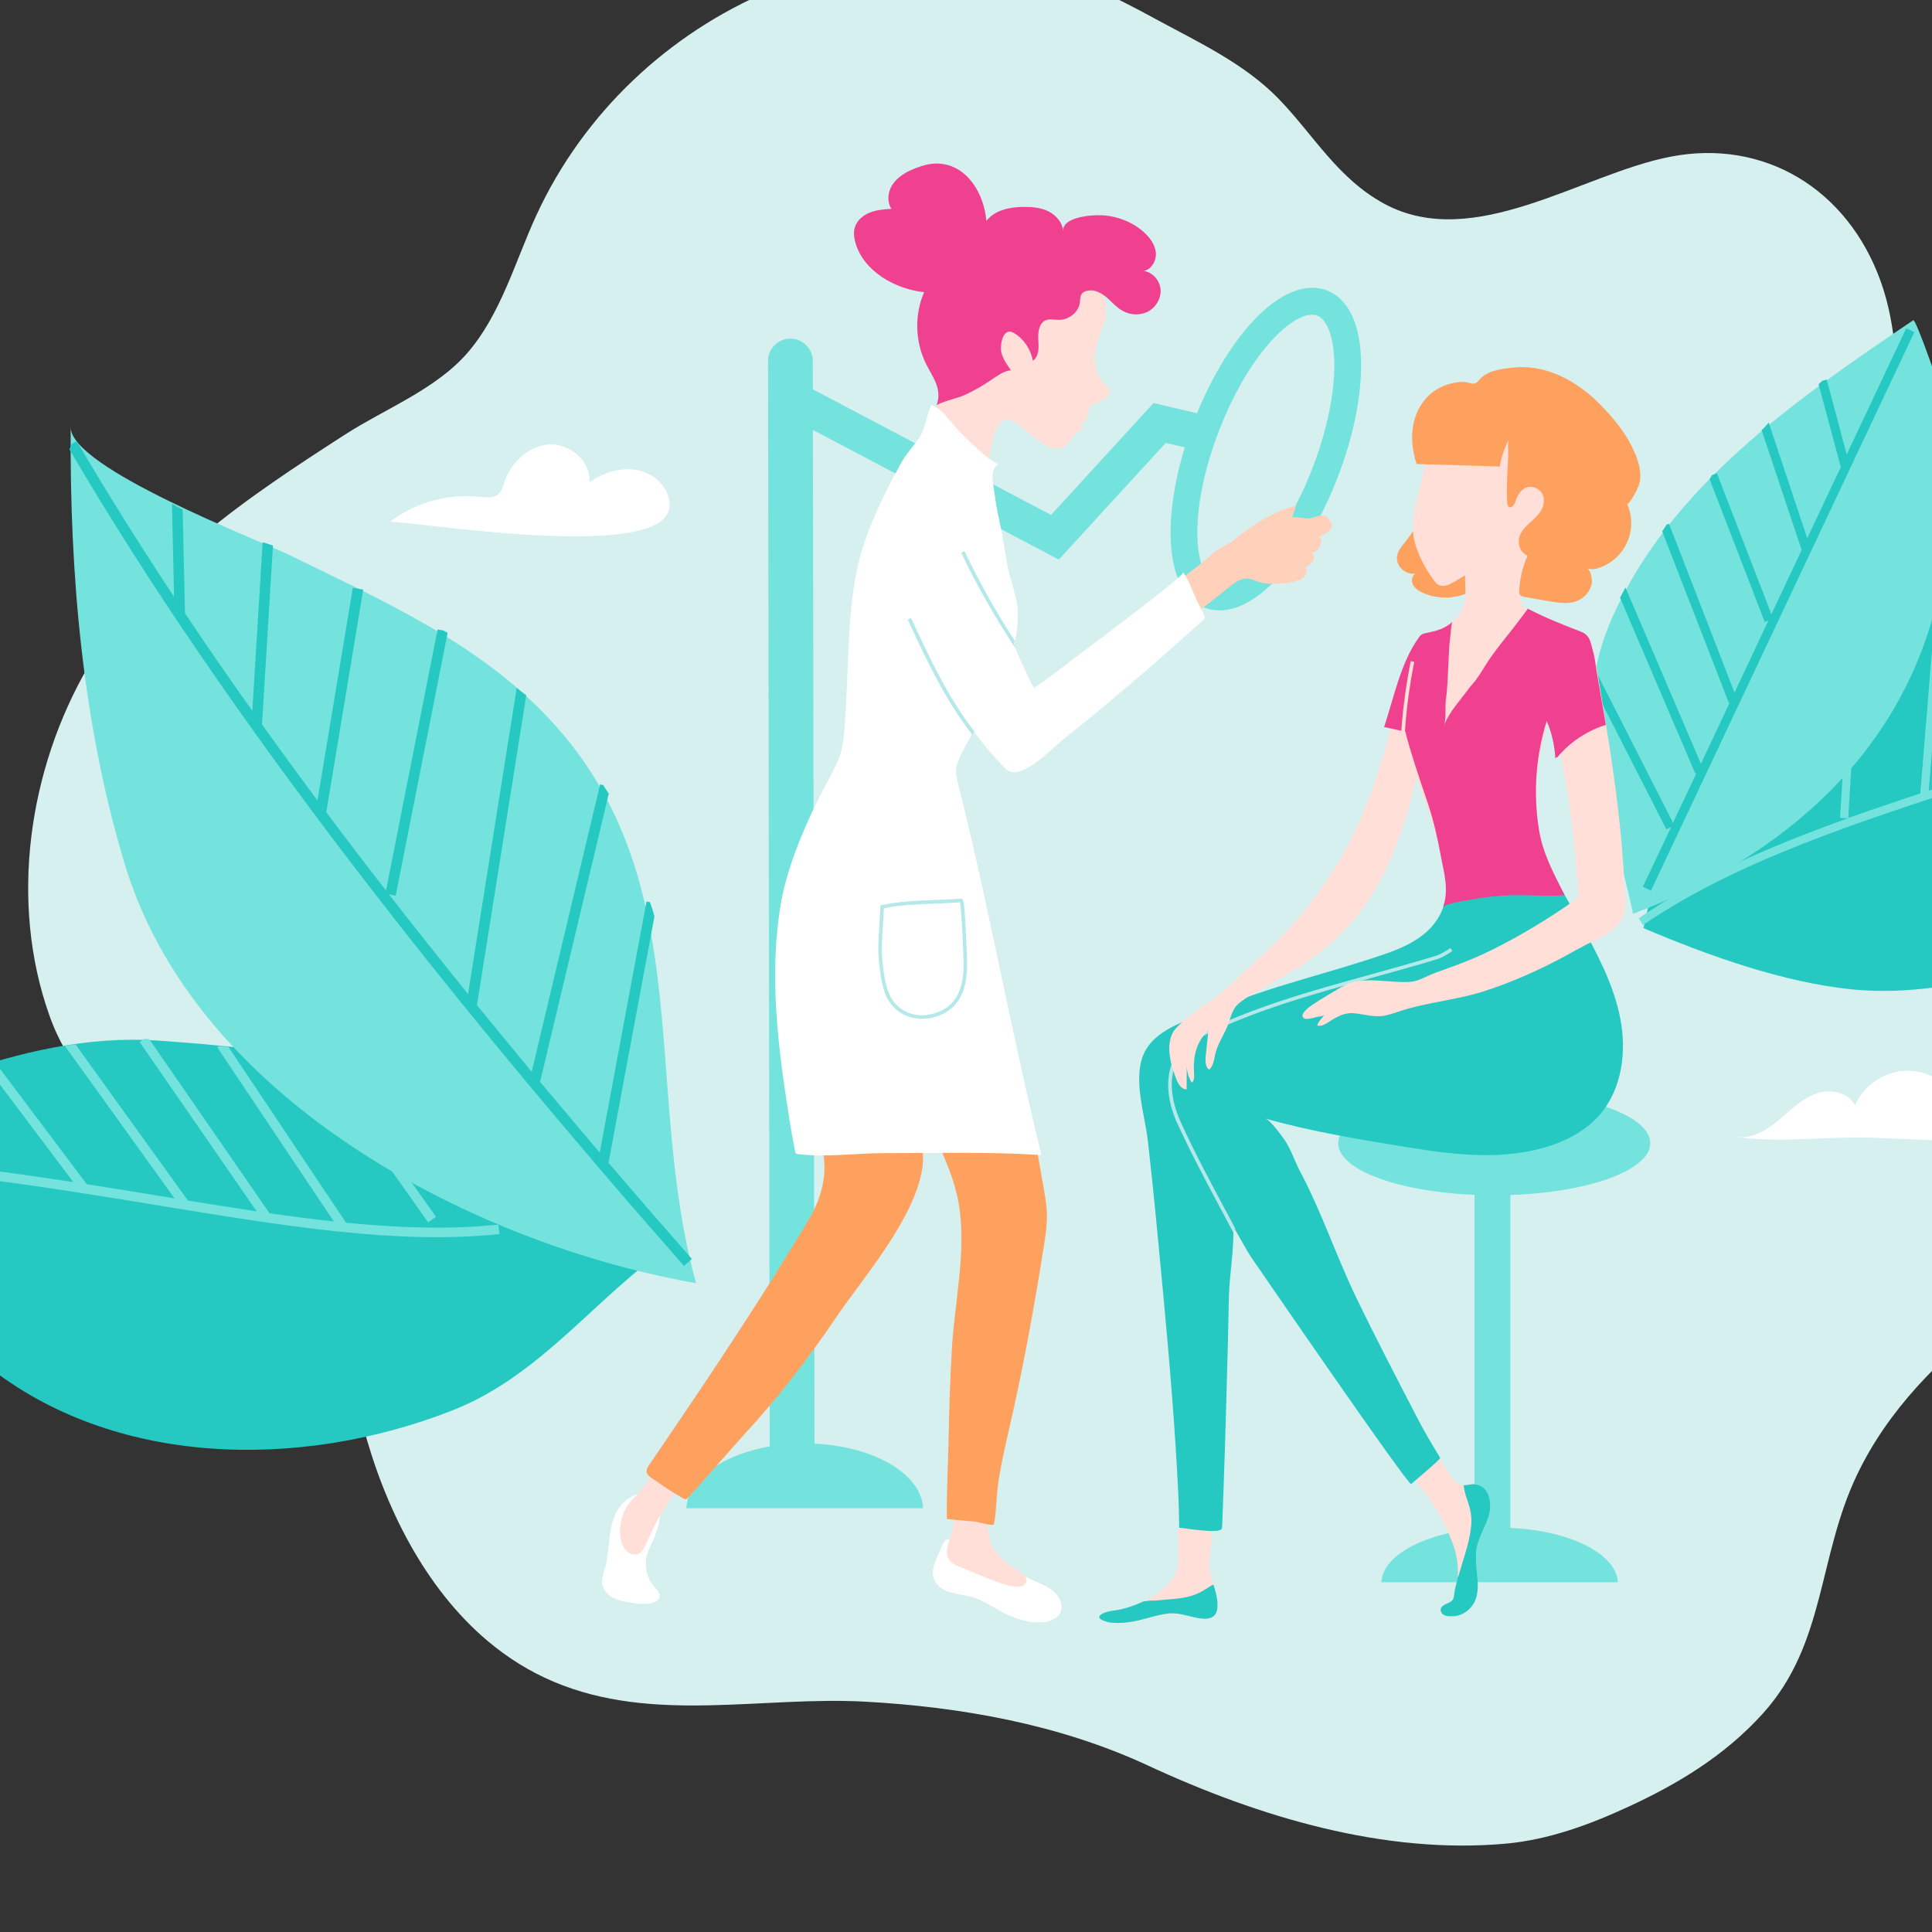 <svg xmlns="http://www.w3.org/2000/svg" xmlns:xlink="http://www.w3.org/1999/xlink" width="80" zoomAndPan="magnify" viewBox="0 0 60 60" height="80" preserveAspectRatio="xMidYMid meet" version="1.0"><rect x="0" y="0" width="60" height="60" fill="#333333" stroke="none"/><defs><clipPath id="a738d1dbc7"><path d="M 10 23 L 60 23 L 60 57.602 L 10 57.602 Z M 10 23 " clip-rule="nonzero"/></clipPath></defs><g clip-path="url(#a738d1dbc7)"><path fill="#d6f0f0" d="M 15.148 50.965 C 15.762 51.48 16.441 51.91 17.195 52.227 C 20.289 53.535 23.656 52.668 26.887 52.848 C 29.855 53.012 32.898 53.555 35.621 54.816 C 39.109 56.438 43.016 57.602 46.785 57.254 C 48.09 57.133 49.359 56.672 50.582 56.105 C 52.086 55.41 53.559 54.535 54.754 53.207 C 56.703 51.043 56.449 48.359 57.672 45.801 C 58.648 43.754 60.258 42.191 61.855 40.941 C 63.242 39.859 65.285 39.223 66.457 37.895 C 69.008 34.992 68.727 28.688 67.141 25.324 C 66.906 24.824 66.625 24.332 66.223 24.027 C 65.727 23.656 65.113 23.621 64.535 23.672 C 61.621 23.926 59 25.973 56.809 28.359 C 54.617 30.75 52.711 33.531 50.398 35.746 C 47.113 38.891 44.164 39.078 40.23 39.062 C 37.273 39.055 35.125 39.469 32.359 37.746 C 31.352 37.117 30.406 36.332 29.359 35.812 C 27.551 34.918 25.973 35.121 24.121 35.227 C 18.352 35.559 8.895 35.168 11.27 44.262 C 11.934 46.789 13.191 49.316 15.148 50.965 " fill-opacity="1" fill-rule="nonzero"/></g><path fill="#d6f0f0" d="M 30.191 48.402 C 29.609 48 29.031 47.566 28.453 47.109 C 25.723 44.953 22.102 44.254 18.754 43.727 C 14.582 43.066 10.086 42.402 7.055 39.457 C 5.789 38.23 5.199 36.645 4.125 35.305 C 3.102 34.016 2.113 33.176 1.531 31.527 C 0.285 28.008 0.883 23.895 2.738 20.703 C 4.602 17.496 7.684 15.449 10.727 13.488 C 11.973 12.688 13.527 12.094 14.508 10.969 C 15.551 9.777 16.004 8.102 16.656 6.688 C 19.605 0.281 27.289 -3.148 33.902 -0.391 C 34.59 -0.105 35.25 0.242 35.902 0.598 C 37.242 1.324 38.648 1.977 39.707 3.066 C 40.809 4.203 41.531 5.535 42.996 6.332 C 45.777 7.824 49.117 5.402 51.875 4.867 C 54.781 4.301 57.379 5.863 58.41 8.746 C 59.391 11.496 58.496 14.66 59.555 17.379 C 60.477 19.754 62.688 21.316 64.566 23.031 C 69.082 27.137 68.91 33.801 64.441 37.969 C 62.301 39.969 60.02 40.043 57.562 40.84 C 52.395 42.52 49.301 48.547 44.285 50.508 C 42.41 51.238 40.414 51.367 38.449 51.32 C 35.199 51.246 32.645 50.098 30.191 48.402 " fill-opacity="1" fill-rule="nonzero"/><path fill="#26c9c2" d="M 19.227 39.953 C 19.73 39.508 20.254 39.066 20.828 38.664 C 19.055 37.422 17.391 36.109 15.535 34.988 C 12.223 32.996 8.648 32.578 4.895 32.316 C 0.602 32.02 -3.668 34.305 -7.492 35.934 C -6.027 36.828 -4.953 37.559 -3.836 38.828 C -2.75 40.062 -1.715 41.355 -0.426 42.391 C 3.523 45.555 9.277 45.656 13.992 43.824 C 16.133 42.996 17.57 41.422 19.227 39.953 " fill-opacity="1" fill-rule="nonzero"/><path fill="#74e3dd" d="M 10.746 37.973 L 7.094 32.512 C 6.996 32.508 6.902 32.5 6.805 32.484 L 6.746 32.523 L 10.367 37.934 C 9.719 37.863 9.055 37.777 8.371 37.68 L 4.633 32.27 C 4.582 32.266 4.527 32.266 4.477 32.262 L 4.336 32.359 L 7.973 37.621 C 7.277 37.516 6.566 37.402 5.836 37.285 L 2.344 32.434 C 2.23 32.453 2.121 32.465 2.008 32.473 L 5.422 37.219 C 5.27 37.191 5.113 37.168 4.957 37.141 C 4.223 37.02 3.469 36.898 2.695 36.777 L -0.172 32.965 C -0.262 32.988 -0.348 33.008 -0.438 33.027 L -0.473 33.055 L 2.277 36.711 C 1.48 36.59 0.668 36.473 -0.164 36.359 L -2.277 33.66 C -2.371 33.699 -2.461 33.742 -2.555 33.785 L -0.582 36.309 C -1.438 36.199 -2.312 36.102 -3.207 36.02 L -4.461 34.539 C -4.551 34.574 -4.645 34.609 -4.734 34.645 C -4.742 34.645 -4.746 34.648 -4.75 34.652 L -3.625 35.984 C -4.793 35.887 -6 35.816 -7.238 35.793 C -7.316 35.836 -7.398 35.871 -7.48 35.91 C -7.414 35.969 -7.344 36.027 -7.277 36.086 C -2.762 36.18 1.309 36.844 4.91 37.434 C 8.918 38.09 12.379 38.656 15.508 38.324 L 15.477 38.031 C 13.992 38.188 12.422 38.137 10.746 37.973 " fill-opacity="1" fill-rule="nonzero"/><path fill="#74e3dd" d="M 13.539 37.789 L 10.066 32.891 L 9.828 33.062 L 13.297 37.961 L 13.539 37.789 " fill-opacity="1" fill-rule="nonzero"/><path fill="#74e3dd" d="M 5.906 30.891 C 5.016 29.656 4.32 28.309 3.879 26.852 C 2.555 22.473 2.164 17.824 2.195 13.266 C 2.188 14.539 8.031 16.766 9 17.242 C 11.637 18.539 14.387 19.75 16.543 21.805 C 21.875 26.891 19.863 33.496 21.617 39.852 C 15.977 38.855 9.43 35.77 5.906 30.891 " fill-opacity="1" fill-rule="nonzero"/><path fill="#26c9c2" d="M 21.488 39.098 C 20.602 38.09 19.738 37.094 18.898 36.113 L 20.324 28.465 C 20.289 28.312 20.238 28.164 20.184 28.016 L 20.078 27.996 L 18.625 35.793 C 17.988 35.047 17.367 34.305 16.754 33.574 L 16.777 33.582 L 18.906 24.645 C 18.848 24.562 18.789 24.477 18.738 24.387 L 18.637 24.359 L 16.512 33.285 C 15.934 32.586 15.367 31.895 14.812 31.215 L 16.344 21.594 C 16.289 21.555 16.238 21.516 16.188 21.477 C 16.141 21.441 16.094 21.402 16.047 21.363 L 14.535 30.871 C 13.688 29.82 12.867 28.789 12.078 27.773 L 12.289 27.816 L 13.902 19.652 C 13.902 19.652 13.898 19.648 13.895 19.648 C 13.852 19.625 13.809 19.602 13.762 19.578 L 13.59 19.547 L 11.988 27.656 C 11.348 26.836 10.73 26.023 10.133 25.223 L 11.281 18.309 L 10.957 18.254 L 9.859 24.859 C 9.266 24.062 8.691 23.273 8.137 22.5 L 8.477 16.941 C 8.387 16.914 8.297 16.883 8.207 16.852 L 8.156 16.848 L 7.836 22.074 C 7.105 21.047 6.41 20.039 5.746 19.047 L 5.672 15.82 C 5.559 15.77 5.445 15.707 5.34 15.641 L 5.406 18.535 C 4.312 16.879 3.305 15.27 2.387 13.703 C 2.387 13.703 2.383 13.703 2.379 13.699 L 2.223 13.793 C 2.199 13.848 2.176 13.902 2.156 13.957 C 3.367 16.02 4.703 18.121 6.191 20.297 C 7.539 22.27 9.012 24.305 10.621 26.426 C 12.973 29.52 15.586 32.746 18.551 36.211 L 18.547 36.219 L 18.559 36.223 C 19.422 37.234 20.316 38.262 21.242 39.316 L 21.488 39.098 " fill-opacity="1" fill-rule="nonzero"/><path fill="#26c9c2" d="M 60.207 18.793 C 63.547 17.375 67.199 16.855 70.82 16.695 C 72.641 16.617 74.48 16.621 76.254 16.195 C 76.508 16.137 75.934 19.598 75.855 19.844 C 75.465 21.105 74.883 22.309 74.148 23.406 C 71.73 27 68.059 28.672 64.035 29.777 C 61.918 30.355 59.742 30.941 57.559 30.73 C 55.395 30.523 53.023 29.668 51.039 28.824 C 51.945 24.105 55.949 20.602 60.207 18.793 " fill-opacity="1" fill-rule="nonzero"/><path fill="#74e3dd" d="M 76.223 16.172 C 76.168 16.191 76.113 16.215 76.059 16.238 C 75.199 17.32 74.172 18.25 73.027 19.059 L 73.387 16.594 C 73.301 16.598 73.215 16.602 73.129 16.605 L 72.742 19.254 C 72.051 19.723 71.32 20.152 70.555 20.551 L 71.117 16.641 C 71.031 16.633 70.945 16.629 70.863 16.617 L 70.281 20.691 C 69.52 21.078 68.73 21.434 67.918 21.77 L 68.559 16.848 C 68.473 16.848 68.387 16.852 68.301 16.855 L 67.652 21.879 C 66.922 22.172 66.18 22.453 65.43 22.719 L 66.062 17.062 C 65.973 17.074 65.887 17.09 65.801 17.109 L 65.168 22.785 L 65.223 22.793 C 64.305 23.113 63.379 23.422 62.453 23.723 L 63.07 17.742 C 62.984 17.766 62.895 17.789 62.809 17.809 L 62.195 23.777 L 62.262 23.785 C 62.012 23.863 61.766 23.945 61.52 24.023 C 60.977 24.199 60.434 24.375 59.898 24.555 L 60.375 18.723 L 60.266 18.715 C 60.219 18.734 60.168 18.75 60.117 18.766 L 59.637 24.641 C 58.875 24.891 58.129 25.145 57.398 25.406 L 57.73 20.043 L 57.477 20.027 L 57.145 25.398 L 57.383 25.414 C 54.984 26.277 52.762 27.234 50.891 28.516 C 50.938 28.586 50.98 28.66 51.023 28.73 C 53.91 26.754 57.648 25.543 61.598 24.266 C 67.191 22.453 72.973 20.582 76.312 16.328 C 76.305 16.297 76.301 16.266 76.297 16.23 L 76.223 16.172 " fill-opacity="1" fill-rule="nonzero"/><path fill="#74e3dd" d="M 50.07 19.176 C 51.879 15.113 55.738 12.426 59.418 9.945 C 59.5 9.891 60.27 12.137 60.324 12.305 C 60.887 14.102 60.613 16.438 60.246 18.246 C 59.215 23.32 55.383 26.625 50.715 28.379 C 50.062 25.16 48.594 22.492 50.07 19.176 " fill-opacity="1" fill-rule="nonzero"/><path fill="#26c9c2" d="M 59.199 10.195 L 57.352 14.113 L 56.73 11.789 L 56.594 11.824 C 56.555 11.859 56.516 11.898 56.477 11.934 L 57.168 14.504 L 56.125 16.715 L 54.93 13.125 C 54.926 13.125 54.922 13.129 54.922 13.129 C 54.855 13.211 54.789 13.289 54.707 13.355 L 55.953 17.082 L 55.012 19.074 L 53.32 14.695 L 53.164 14.758 C 53.141 14.801 53.117 14.844 53.094 14.883 L 54.805 19.316 L 54.918 19.273 L 53.867 21.508 L 51.832 16.266 L 51.754 16.293 C 51.715 16.363 51.668 16.434 51.621 16.5 L 53.691 21.828 L 53.719 21.816 L 52.824 23.719 L 50.484 18.254 L 50.469 18.262 C 50.422 18.363 50.367 18.465 50.312 18.562 L 52.648 24.023 L 52.688 24.004 L 51.957 25.551 L 49.598 20.918 L 49.48 20.977 C 49.469 21.062 49.457 21.152 49.445 21.238 L 51.75 25.758 L 51.898 25.684 L 51.02 27.539 L 51.273 27.66 L 59.453 10.312 L 59.199 10.195 " fill-opacity="1" fill-rule="nonzero"/><path fill="#ffffff" d="M 12.117 16.199 C 12.902 15.605 13.914 15.324 14.891 15.43 C 15.102 15.453 15.34 15.48 15.492 15.336 C 15.586 15.246 15.621 15.113 15.66 14.988 C 15.859 14.371 16.406 13.844 17.051 13.805 C 17.699 13.762 18.355 14.328 18.305 14.973 C 18.742 14.684 19.281 14.5 19.797 14.598 C 20.316 14.699 20.785 15.141 20.797 15.668 C 20.836 17.477 13.34 16.262 12.117 16.199 " fill-opacity="1" fill-rule="nonzero"/><path fill="#ffffff" d="M 63.891 35.504 C 64.043 35.508 64.219 35.496 64.305 35.371 C 64.41 35.211 64.289 35 64.16 34.859 C 63.332 33.977 61.918 33.707 60.828 34.227 C 60.523 33.629 59.859 33.23 59.188 33.254 C 58.516 33.273 57.875 33.711 57.609 34.328 C 57.402 33.902 56.809 33.805 56.367 33.977 C 55.922 34.145 55.586 34.5 55.219 34.805 C 54.855 35.105 54.402 35.375 53.934 35.309 C 55.379 35.512 56.738 35.273 58.215 35.336 C 60.105 35.422 62 35.477 63.891 35.504 " fill-opacity="1" fill-rule="nonzero"/><path fill="#74e3dd" d="M 50.246 49.137 C 50.195 48.199 48.57 47.445 46.57 47.445 C 44.574 47.445 42.949 48.199 42.898 49.137 L 50.246 49.137 " fill-opacity="1" fill-rule="nonzero"/><path fill="#74e3dd" d="M 46.906 48.117 L 45.793 48.117 L 45.793 36.34 L 46.906 36.34 L 46.906 48.117 " fill-opacity="1" fill-rule="nonzero"/><path fill="#74e3dd" d="M 51.25 35.504 C 51.25 36.398 49.082 37.121 46.406 37.121 C 43.73 37.121 41.559 36.398 41.559 35.504 C 41.559 34.609 43.73 33.883 46.406 33.883 C 49.082 33.883 51.25 34.609 51.25 35.504 " fill-opacity="1" fill-rule="nonzero"/><path fill="#ffa15e" d="M 43.469 17.598 C 43.574 17.75 43.77 17.84 43.957 17.816 C 43.844 17.879 43.82 18.047 43.883 18.164 C 43.945 18.281 44.066 18.355 44.184 18.41 C 44.59 18.59 45.066 18.605 45.484 18.453 C 45.902 18.301 46.258 17.98 46.453 17.578 C 46.66 17.152 46.664 16.586 46.34 16.238 C 46.211 16.098 46.039 16.004 45.91 15.863 C 45.699 15.641 45.59 15.301 45.305 15.188 C 44.996 15.062 44.652 15.289 44.457 15.559 C 44.215 15.891 44.027 16.266 43.805 16.609 C 43.613 16.91 43.203 17.199 43.469 17.598 " fill-opacity="1" fill-rule="nonzero"/><path fill="#ffdfd8" d="M 43.977 46 C 44.043 46.086 44.113 46.172 44.18 46.254 C 44.57 46.754 44.863 47.297 45.098 47.887 C 45.223 48.199 45.285 48.539 45.277 48.879 C 45.273 49.086 45.18 49.289 45.164 49.5 C 45.156 49.562 45.152 49.629 45.113 49.684 C 45.066 49.75 44.984 49.777 44.91 49.812 C 44.836 49.844 44.754 49.895 44.742 49.977 C 44.73 50.051 44.785 50.129 44.855 50.16 C 44.926 50.195 45.008 50.195 45.086 50.195 C 45.34 50.195 45.555 50.082 45.711 49.879 C 46.086 49.391 45.75 48.684 45.859 48.078 C 45.922 47.738 46.121 47.441 46.227 47.109 C 46.344 46.746 46.293 46.176 45.832 46.098 C 45.66 46.066 45.512 46.168 45.34 46.105 C 45.145 46.031 45.016 45.793 44.91 45.625 C 44.84 45.508 44.77 45.395 44.699 45.277 C 44.441 45.5 44.199 45.738 43.977 46 " fill-opacity="1" fill-rule="nonzero"/><path fill="#26c9c2" d="M 46.227 47.109 C 46.344 46.746 46.293 46.176 45.832 46.098 C 45.699 46.074 45.582 46.129 45.457 46.125 C 45.469 46.344 45.559 46.543 45.621 46.75 C 45.691 46.977 45.711 47.195 45.684 47.43 C 45.629 47.941 45.438 48.422 45.305 48.914 C 45.297 48.941 45.285 48.961 45.27 48.98 C 45.246 49.152 45.18 49.32 45.164 49.5 C 45.156 49.562 45.152 49.629 45.113 49.684 C 45.066 49.75 44.984 49.777 44.91 49.812 C 44.836 49.844 44.754 49.895 44.742 49.977 C 44.73 50.051 44.785 50.129 44.855 50.16 C 44.926 50.195 45.008 50.195 45.086 50.195 C 45.34 50.195 45.555 50.082 45.711 49.879 C 46.086 49.391 45.75 48.684 45.859 48.078 C 45.922 47.738 46.121 47.441 46.227 47.109 " fill-opacity="1" fill-rule="nonzero"/><path fill="#ffdfd8" d="M 36.59 47.852 C 36.586 48.227 36.656 48.684 36.43 49.004 C 36.07 49.516 35.438 49.816 34.852 49.969 C 34.66 50.02 34.387 50.02 34.223 50.121 C 33.941 50.285 34.441 50.387 34.508 50.395 C 34.75 50.414 34.98 50.398 35.219 50.352 C 35.574 50.285 35.922 50.148 36.285 50.109 C 36.605 50.074 36.891 50.195 37.207 50.25 C 37.383 50.281 37.594 50.297 37.719 50.164 C 37.805 50.066 37.816 49.922 37.809 49.789 C 37.785 49.305 37.508 48.957 37.559 48.469 C 37.594 48.145 37.621 47.816 37.645 47.488 C 37.293 47.473 36.941 47.469 36.594 47.445 C 36.594 47.582 36.594 47.715 36.59 47.852 " fill-opacity="1" fill-rule="nonzero"/><path fill="#26c9c2" d="M 37.684 49.211 C 37.68 49.211 37.676 49.211 37.676 49.211 C 37.602 49.25 37.527 49.297 37.453 49.344 C 37.27 49.465 37.07 49.551 36.855 49.598 C 36.645 49.645 36.426 49.66 36.211 49.676 C 36.047 49.691 35.887 49.715 35.723 49.707 C 35.656 49.719 35.582 49.727 35.508 49.734 C 35.293 49.836 35.07 49.914 34.852 49.969 C 34.66 50.02 34.387 50.02 34.223 50.121 C 33.941 50.285 34.441 50.387 34.508 50.395 C 34.75 50.414 34.98 50.398 35.219 50.352 C 35.574 50.285 35.922 50.148 36.285 50.109 C 36.605 50.074 36.891 50.195 37.207 50.25 C 37.383 50.281 37.594 50.297 37.719 50.164 C 37.805 50.066 37.816 49.922 37.809 49.789 C 37.801 49.578 37.742 49.395 37.684 49.211 " fill-opacity="1" fill-rule="nonzero"/><path fill="#26c9c2" d="M 50.316 31.613 C 50.113 30.574 49.602 29.625 49.098 28.695 C 48.785 28.117 48.469 27.605 48.211 27.09 C 47.605 27.121 46.996 27.188 46.379 27.297 C 46.016 27.352 45.652 27.492 45.32 27.715 C 45.188 27.797 45.047 27.852 44.898 27.895 C 44.898 27.906 44.895 27.922 44.891 27.934 C 44.676 28.898 43.879 29.328 43.027 29.621 C 41.258 30.234 39.469 30.617 37.734 31.348 C 37.008 31.652 35.969 31.895 35.566 32.637 C 35.141 33.422 35.555 34.602 35.648 35.434 C 35.832 37.027 35.977 38.629 36.129 40.23 C 36.32 42.297 36.496 44.352 36.594 46.422 C 36.609 46.762 36.617 47.102 36.621 47.445 C 36.805 47.457 37.867 47.645 37.941 47.477 C 37.953 47.445 37.957 47.41 37.957 47.375 C 38.016 45.848 38.066 44.273 38.105 42.73 C 38.129 41.922 38.148 41.113 38.164 40.301 C 38.18 39.57 38.328 38.84 38.301 38.105 C 38.516 38.434 38.68 38.793 38.906 39.117 C 39.281 39.66 43.738 46.156 43.824 46.086 C 43.926 46.004 44.746 45.312 44.727 45.277 C 44.477 44.863 44.23 44.453 44.008 44.02 C 43.375 42.797 42.715 41.535 42.109 40.277 C 41.496 39.004 41.043 37.633 40.379 36.387 C 40.211 36.07 40.102 35.715 39.906 35.418 C 39.812 35.277 39.438 34.777 39.301 34.738 C 40.773 35.156 42.277 35.395 43.785 35.641 C 45.227 35.875 46.758 36.047 48.168 35.574 C 48.742 35.383 49.289 35.074 49.684 34.617 C 50.375 33.816 50.523 32.652 50.316 31.613 " fill-opacity="1" fill-rule="nonzero"/><path fill="#b5e8e8" d="M 45.047 29.441 C 44.922 29.523 44.777 29.613 44.633 29.672 C 43.945 29.883 43.246 30.074 42.574 30.262 C 40.68 30.785 38.891 31.281 37.133 32.16 C 36.789 32.348 36.543 32.641 36.383 33.055 C 36.16 33.691 36.336 34.355 36.523 34.801 C 36.945 35.73 37.426 36.637 37.895 37.512 C 38.035 37.773 38.176 38.039 38.316 38.305 C 38.316 38.289 38.32 38.273 38.32 38.258 C 38.324 38.215 38.34 38.184 38.363 38.156 C 38.242 37.922 38.117 37.691 37.992 37.461 C 37.527 36.586 37.043 35.684 36.629 34.758 C 36.449 34.328 36.277 33.695 36.488 33.094 C 36.637 32.703 36.867 32.43 37.188 32.258 C 38.93 31.383 40.715 30.891 42.605 30.367 C 43.277 30.18 43.977 29.988 44.668 29.777 L 44.672 29.777 C 44.828 29.715 44.98 29.617 45.105 29.535 L 45.047 29.441 " fill-opacity="1" fill-rule="nonzero"/><path fill="#ffdfd8" d="M 46.348 27.297 C 46.969 27.188 47.578 27.121 48.18 27.09 C 47.797 26.316 47.547 25.539 47.656 24.543 C 47.754 23.676 47.91 22.836 48.219 22.016 C 48.293 21.809 49.293 19.961 49.285 19.949 C 48.941 19.504 48.305 19.352 47.809 19.156 C 47.656 19.094 47.496 19.031 47.379 18.914 C 47.172 18.703 47.145 18.375 47.184 18.082 C 47.234 17.715 47.363 17.363 47.496 17.016 C 47.863 16.062 48.789 14.992 48.008 13.996 C 47.84 13.781 47.621 13.617 47.398 13.461 C 47.176 13.305 46.945 13.156 46.695 13.051 C 46.168 12.832 45.559 12.848 45.031 13.059 C 44.449 13.293 44.285 13.59 44.262 14.172 C 44.23 15.039 43.719 15.957 43.926 16.801 C 44.031 17.234 44.254 17.633 44.512 17.996 C 44.559 18.066 44.613 18.137 44.691 18.172 C 44.82 18.23 44.965 18.176 45.094 18.105 C 45.113 18.098 45.133 18.086 45.152 18.074 C 45.27 18.004 45.387 17.934 45.504 17.867 C 45.484 17.875 45.52 18.422 45.512 18.488 C 45.488 18.715 45.43 18.949 45.281 19.125 C 44.957 19.516 44.414 19.633 44.059 19.984 C 43.477 20.562 43.457 21.324 43.527 22.121 C 43.676 23.801 44.555 25.309 44.84 26.957 C 44.895 27.266 44.934 27.586 44.871 27.895 C 45.016 27.852 45.16 27.797 45.289 27.715 C 45.625 27.492 45.988 27.352 46.348 27.297 " fill-opacity="1" fill-rule="nonzero"/><path fill="#ffdfd8" d="M 46.496 30.645 C 47.117 30.418 47.715 30.156 48.312 29.848 C 48.723 29.637 49.117 29.395 49.535 29.203 C 49.863 29.055 50.266 28.812 50.406 28.453 C 50.473 28.285 50.469 28.105 50.465 27.93 C 50.387 25.379 49.949 22.914 49.527 20.402 C 49.367 19.441 48.664 19.363 48.172 20.086 C 47.836 20.582 47.914 21.121 48.059 21.66 C 48.23 22.309 48.379 22.961 48.504 23.617 C 48.641 24.312 48.75 25.008 48.832 25.707 C 48.91 26.363 48.949 27.02 49.023 27.676 C 49.031 27.734 49.035 27.793 49.012 27.844 C 48.992 27.895 48.941 27.93 48.898 27.961 C 48.078 28.543 47.215 29.062 46.316 29.508 C 45.906 29.711 45.484 29.883 45.051 30.039 C 44.855 30.113 44.66 30.176 44.469 30.254 C 44.281 30.332 44.105 30.434 43.906 30.477 C 43.766 30.504 43.617 30.5 43.473 30.496 C 43.016 30.48 42.504 30.395 42.059 30.488 C 41.906 30.52 41.77 30.594 41.633 30.668 C 41.344 30.836 41.059 31.008 40.777 31.191 C 40.699 31.242 40.293 31.523 40.516 31.633 C 40.547 31.645 40.582 31.645 40.613 31.641 C 40.711 31.633 40.801 31.609 40.895 31.582 C 40.957 31.566 41.082 31.562 41.133 31.52 C 41.121 31.531 40.844 31.844 40.93 31.855 C 41.066 31.875 41.191 31.785 41.309 31.711 C 41.531 31.566 41.766 31.445 42.027 31.465 C 42.324 31.488 42.605 31.582 42.906 31.555 C 43.09 31.535 43.266 31.473 43.441 31.414 C 44.336 31.113 45.27 31.059 46.152 30.762 C 46.27 30.723 46.383 30.684 46.496 30.645 " fill-opacity="1" fill-rule="nonzero"/><path fill="#ffdfd8" d="M 42.82 23.902 C 42.715 24.234 42.602 24.559 42.477 24.883 C 41.902 26.375 41.039 27.754 39.949 28.922 C 39.434 29.477 38.844 29.949 38.32 30.484 C 37.809 31.016 37.113 31.324 36.598 31.852 C 36.512 31.934 36.434 32.027 36.391 32.137 C 36.215 32.57 36.371 33.102 36.531 33.512 C 36.59 33.664 36.691 33.832 36.852 33.832 C 36.855 33.59 36.855 33.352 36.855 33.109 C 36.863 33.293 36.918 33.473 37.012 33.625 C 37.09 33.559 37.09 33.445 37.082 33.348 C 37.051 32.785 37.137 32.395 37.531 31.984 C 37.504 32.254 37.473 32.52 37.445 32.789 C 37.43 32.945 37.426 33.129 37.551 33.223 C 37.672 33.109 37.703 32.93 37.734 32.766 C 37.805 32.406 38.039 32.117 38.156 31.77 C 38.207 31.625 38.246 31.477 38.32 31.344 C 38.473 31.074 38.891 30.895 39.145 30.742 C 39.527 30.508 39.922 30.297 40.301 30.059 C 41.309 29.414 42.137 28.625 42.734 27.578 C 43.773 25.75 44.129 23.617 44.465 21.574 C 44.516 21.262 44.57 20.93 44.469 20.621 C 44.441 20.547 44.156 19.977 44.125 20.008 C 43.574 20.598 43.48 21.535 43.281 22.281 C 43.141 22.824 42.988 23.367 42.82 23.902 " fill-opacity="1" fill-rule="nonzero"/><path fill="#ffa15e" d="M 47.07 11.41 C 47.105 11.406 47.137 11.402 47.168 11.402 C 48.141 11.367 49.027 11.883 49.695 12.562 C 50.074 12.949 50.434 13.375 50.676 13.863 C 50.828 14.168 50.965 14.516 50.938 14.863 C 50.926 15.039 50.855 15.18 50.773 15.332 C 50.762 15.359 50.562 15.707 50.531 15.641 C 50.695 16.008 50.703 16.445 50.543 16.816 C 50.387 17.188 50.07 17.488 49.691 17.625 C 49.562 17.676 49.41 17.703 49.281 17.645 C 49.418 17.703 49.457 18.027 49.43 18.148 C 49.395 18.293 49.285 18.469 49.164 18.555 C 48.973 18.699 48.742 18.746 48.508 18.723 C 48.121 18.691 47.734 18.602 47.352 18.539 C 47.297 18.531 47.23 18.516 47.199 18.465 C 47.18 18.434 47.18 18.391 47.18 18.352 C 47.195 17.977 47.285 17.602 47.438 17.258 C 47.285 17.188 47.176 17.027 47.168 16.859 C 47.129 16.262 47.988 16.129 47.945 15.5 C 47.926 15.227 47.625 15.039 47.375 15.152 C 47.234 15.219 47.141 15.359 47.086 15.504 C 47.066 15.566 47.047 15.633 47.012 15.684 C 46.977 15.734 46.914 15.773 46.863 15.746 C 46.824 15.723 46.816 15.668 46.812 15.625 C 46.785 15.297 46.801 14.969 46.816 14.641 C 46.824 14.469 46.832 14.297 46.84 14.129 C 46.848 14.008 46.809 13.746 46.863 13.645 C 46.723 13.91 46.625 14.195 46.574 14.488 C 45.715 14.461 44.855 14.438 43.992 14.41 C 43.828 13.902 43.793 13.34 43.992 12.844 C 44.113 12.539 44.336 12.266 44.617 12.094 C 44.863 11.941 45.301 11.812 45.582 11.879 C 45.664 11.898 45.754 11.938 45.828 11.898 C 45.875 11.879 45.902 11.84 45.934 11.801 C 46.195 11.488 46.688 11.445 47.07 11.41 " fill-opacity="1" fill-rule="nonzero"/><path fill="#f04191" d="M 48.035 22.391 C 47.699 23.457 47.617 24.605 47.785 25.711 C 47.902 26.496 48.246 27.105 48.59 27.801 C 47.945 27.848 47.285 27.77 46.633 27.816 C 46.309 27.84 45.988 27.879 45.668 27.941 C 45.547 27.965 44.855 28.062 44.812 28.18 C 45.004 27.645 44.852 27.141 44.75 26.605 C 44.645 26.039 44.523 25.473 44.336 24.926 C 44.203 24.531 44.066 24.137 43.941 23.742 C 43.91 23.648 43.621 22.715 43.652 22.723 C 43.43 22.676 43.207 22.625 42.984 22.578 C 43.293 21.656 43.496 20.582 44.066 19.793 C 44.086 19.766 44.109 19.734 44.141 19.715 C 44.176 19.684 44.227 19.676 44.273 19.664 C 44.59 19.598 44.852 19.539 45.102 19.316 C 45.074 19.336 45.039 19.805 45.027 19.887 C 44.992 20.152 44.996 20.434 44.977 20.703 C 44.957 21.031 44.957 21.367 44.906 21.691 C 44.867 21.945 44.926 22.305 44.844 22.543 C 44.992 22.109 45.391 21.707 45.656 21.328 C 45.902 21.082 46.09 20.707 46.293 20.418 C 46.508 20.117 46.727 19.844 46.957 19.555 C 46.988 19.512 47.457 18.91 47.445 18.902 C 47.984 19.184 48.531 19.398 49.098 19.617 C 49.387 19.727 49.398 19.957 49.473 20.23 C 49.539 20.469 49.562 20.727 49.605 20.969 C 49.695 21.484 49.781 22 49.871 22.512 C 49.297 22.691 48.773 23.035 48.383 23.496 C 48.305 23.59 48.383 23.461 48.301 23.551 C 48.281 23.152 48.191 22.758 48.035 22.391 " fill-opacity="1" fill-rule="nonzero"/><path fill="#ffdfd8" d="M 43.629 22.746 L 43.516 22.738 C 43.566 22 43.668 21.258 43.812 20.531 L 43.922 20.555 C 43.777 21.273 43.676 22.012 43.629 22.746 " fill-opacity="1" fill-rule="nonzero"/><path fill="#74e3dd" d="M 40.75 9.773 C 40.07 9.773 38.766 11.02 37.855 13.383 C 36.867 15.949 37.105 17.855 37.715 18.09 C 37.766 18.109 37.816 18.117 37.875 18.117 C 38.555 18.117 39.859 16.875 40.77 14.512 C 41.215 13.348 41.453 12.191 41.438 11.254 C 41.422 10.477 41.219 9.922 40.91 9.801 C 40.859 9.781 40.805 9.773 40.75 9.773 Z M 37.875 18.957 C 37.715 18.957 37.562 18.93 37.414 18.871 C 36.754 18.617 36.375 17.828 36.355 16.656 C 36.336 15.609 36.59 14.34 37.078 13.078 C 37.562 11.82 38.223 10.707 38.938 9.945 C 39.742 9.094 40.547 8.766 41.211 9.02 C 41.871 9.277 42.25 10.062 42.27 11.238 C 42.289 12.281 42.035 13.551 41.547 14.812 C 41.062 16.074 40.402 17.188 39.688 17.945 C 39.062 18.609 38.434 18.957 37.875 18.957 " fill-opacity="1" fill-rule="nonzero"/><path fill="#74e3dd" d="M 32.883 17.379 L 24.227 12.816 L 24.746 11.828 L 32.641 15.992 L 35.824 12.516 L 37.312 12.867 L 37.055 13.957 L 36.203 13.754 L 32.883 17.379 " fill-opacity="1" fill-rule="nonzero"/><path fill="#74e3dd" d="M 24.602 46.422 C 24.219 46.422 23.906 46.109 23.906 45.723 L 23.852 11.215 C 23.852 10.828 24.16 10.516 24.547 10.516 C 24.93 10.516 25.242 10.828 25.242 11.211 L 25.297 45.723 C 25.301 46.105 24.988 46.422 24.605 46.422 C 24.602 46.422 24.602 46.422 24.602 46.422 " fill-opacity="1" fill-rule="nonzero"/><path fill="#74e3dd" d="M 28.668 46.84 C 28.617 45.723 26.988 44.828 24.992 44.828 C 22.996 44.828 21.371 45.723 21.316 46.84 L 28.668 46.84 " fill-opacity="1" fill-rule="nonzero"/><path fill="#ffffff" d="M 19.395 46.633 C 19.133 46.867 19.012 47.203 18.953 47.59 C 18.898 47.941 18.895 48.305 18.801 48.652 C 18.75 48.848 18.664 49.051 18.715 49.246 C 18.762 49.422 18.902 49.555 19.066 49.633 C 19.227 49.711 19.406 49.742 19.582 49.77 C 19.824 49.809 20.082 49.844 20.316 49.758 C 20.375 49.738 20.434 49.703 20.465 49.648 C 20.547 49.508 20.391 49.352 20.281 49.227 C 20.078 48.988 20.02 48.645 20.074 48.332 C 20.215 47.91 20.527 47.453 20.484 46.992 C 20.449 46.578 20.133 46.262 19.73 46.426 C 19.598 46.48 19.484 46.551 19.395 46.633 " fill-opacity="1" fill-rule="nonzero"/><path fill="#ffdfd8" d="M 20.602 46.922 C 20.523 47.039 20.441 47.148 20.379 47.281 C 20.262 47.523 20.145 47.77 20.027 48.016 C 19.988 48.098 19.945 48.184 19.867 48.234 C 19.754 48.309 19.59 48.281 19.484 48.191 C 19.379 48.105 19.32 47.969 19.289 47.836 C 19.188 47.41 19.312 46.941 19.602 46.613 C 19.68 46.52 19.773 46.438 19.855 46.344 C 19.973 46.215 20.066 46.066 20.156 45.918 C 20.316 45.664 20.473 45.414 20.629 45.164 C 20.664 45.105 20.711 45.039 20.777 45.027 C 20.844 45.016 20.902 45.051 20.957 45.086 C 21.191 45.242 21.469 45.328 21.695 45.488 C 21.5 45.719 21.309 45.949 21.113 46.18 C 20.965 46.359 20.809 46.539 20.703 46.75 C 20.672 46.812 20.637 46.867 20.602 46.922 " fill-opacity="1" fill-rule="nonzero"/><path fill="#ffffff" d="M 30.754 48.148 C 30.672 48.09 30.582 48.039 30.488 47.992 C 30.289 47.902 29.531 47.688 29.359 47.84 C 29.305 47.887 29.277 47.953 29.25 48.016 C 29.203 48.129 29.152 48.246 29.102 48.359 C 29.008 48.578 28.914 48.824 29.008 49.043 C 29.199 49.492 29.727 49.484 30.113 49.578 C 30.516 49.672 30.902 49.965 31.277 50.141 C 31.656 50.316 32.156 50.457 32.566 50.344 C 32.707 50.305 32.852 50.23 32.922 50.098 C 33.02 49.922 32.953 49.691 32.828 49.535 C 32.672 49.344 32.438 49.238 32.215 49.137 C 31.906 48.996 31.598 48.863 31.336 48.637 C 31.145 48.469 30.961 48.293 30.754 48.148 " fill-opacity="1" fill-rule="nonzero"/><path fill="#ffdfd8" d="M 30.777 47.945 C 30.785 47.961 30.793 47.98 30.801 47.996 C 30.941 48.25 31.141 48.469 31.383 48.629 C 31.52 48.719 31.664 48.789 31.785 48.898 C 31.832 48.945 31.879 49 31.879 49.066 C 31.871 49.504 30.992 49.141 30.832 49.078 C 30.492 48.938 30.148 48.801 29.805 48.66 C 29.723 48.625 29.637 48.59 29.566 48.531 C 29.305 48.312 29.418 48.059 29.496 47.789 C 29.594 47.445 29.672 47.102 29.727 46.75 C 30 46.801 30.555 46.977 30.645 47.277 C 30.719 47.52 30.668 47.707 30.777 47.945 " fill-opacity="1" fill-rule="nonzero"/><path fill="#ffa15e" d="M 20.781 44.582 C 20.57 44.895 20.359 45.203 20.148 45.512 C 19.953 45.797 20.215 45.871 20.418 46.023 C 20.672 46.207 20.938 46.375 21.211 46.531 C 21.238 46.547 21.266 46.562 21.297 46.559 C 21.328 46.555 21.352 46.527 21.375 46.504 C 21.984 45.844 22.566 45.148 23.168 44.488 C 24.176 43.391 25.086 42.211 25.922 40.977 C 26.816 39.664 28.367 37.902 28.637 36.324 C 28.723 35.836 28.609 35.336 28.492 34.855 C 28.18 33.574 27.816 32.312 27.434 31.051 C 27.238 30.406 27.117 29.535 26.465 29.172 C 25.223 28.473 24.934 31.086 24.938 31.988 C 24.938 33.246 25.285 34.438 25.543 35.66 C 25.715 36.465 25.516 37.215 25.098 37.91 C 23.734 40.184 22.27 42.391 20.781 44.582 " fill-opacity="1" fill-rule="nonzero"/><path fill="#ffa15e" d="M 30.914 47.027 C 30.902 47.137 30.887 47.246 30.863 47.352 C 30.68 47.379 30.461 47.277 30.273 47.254 C 29.984 47.227 29.695 47.203 29.406 47.176 C 29.395 46.32 29.445 45.473 29.461 44.621 C 29.477 43.723 29.508 42.828 29.559 41.934 C 29.637 40.465 30.023 38.867 29.777 37.398 C 29.535 35.945 28.504 34.398 27.883 33.051 C 28.715 33.074 30.348 32.66 31.07 33.086 C 31.613 33.402 31.742 34.227 31.949 34.793 C 32.188 35.445 32.27 36.129 32.398 36.812 C 32.449 37.102 32.504 37.391 32.512 37.684 C 32.523 38.031 32.469 38.383 32.414 38.727 C 32.113 40.633 31.77 42.512 31.336 44.395 C 31.211 44.938 31.086 45.484 31.004 46.039 C 30.957 46.363 30.949 46.699 30.914 47.027 " fill-opacity="1" fill-rule="nonzero"/><path fill="#ffd0ba" d="M 35.879 18.602 C 36.465 18.129 37.082 17.703 37.641 17.207 C 37.859 17.008 38.141 16.914 38.371 16.73 C 38.703 16.465 39.051 16.211 39.434 16.023 C 39.52 15.98 39.609 15.93 39.695 15.895 C 39.836 15.84 39.969 15.77 40.117 15.73 C 40.145 15.723 40.176 15.719 40.203 15.711 C 40.223 15.703 40.238 15.695 40.254 15.688 L 40.145 16.02 L 40.148 16.02 C 40.141 16.039 40.133 16.059 40.125 16.059 C 40.148 16.055 40.176 16.062 40.199 16.062 C 40.223 16.062 40.25 16.059 40.277 16.062 C 40.434 16.074 40.633 16.133 40.781 16.074 C 40.941 16.016 41.141 15.945 41.254 16.117 C 41.312 16.203 41.406 16.289 41.348 16.398 C 41.312 16.461 41.258 16.508 41.203 16.547 C 41.188 16.559 40.977 16.676 40.973 16.668 C 40.992 16.695 41.012 16.723 41.023 16.754 C 41.051 16.832 40.996 16.953 40.957 17.023 C 40.906 17.109 40.816 17.164 40.719 17.168 C 40.789 17.164 40.812 17.266 40.805 17.32 C 40.797 17.379 40.77 17.453 40.723 17.496 C 40.672 17.543 40.594 17.578 40.535 17.613 C 40.586 17.676 40.586 17.766 40.555 17.84 C 40.52 17.91 40.457 17.965 40.387 18 C 40.258 18.062 40.113 18.078 39.977 18.102 C 39.742 18.133 39.453 18.148 39.219 18.105 C 38.996 18.066 38.812 17.91 38.57 17.988 C 38.418 18.039 38.285 18.141 38.16 18.242 C 37.289 18.945 36.398 19.621 35.484 20.27 C 35.512 19.922 35.285 19.582 35.297 19.285 C 35.309 19.004 35.621 18.812 35.879 18.602 " fill-opacity="1" fill-rule="nonzero"/><path fill="#ffdfd8" d="M 28.637 13.809 C 28.758 13.473 28.887 13.141 29.016 12.812 C 29.055 12.715 29.094 12.621 29.117 12.52 C 29.137 12.43 29.141 12.332 29.148 12.238 C 29.164 11.953 29.18 11.664 29.199 11.379 C 29.227 10.969 29.34 10.586 29.449 10.195 C 29.668 9.41 29.945 8.547 30.578 7.996 C 31.492 7.195 32.672 7.387 33.582 8.133 C 34.062 8.527 34.469 9.277 34.312 9.918 C 34.16 10.535 33.828 10.961 34.102 11.641 C 34.141 11.738 34.211 11.824 34.281 11.902 C 34.348 11.973 34.406 12.055 34.488 12.109 C 34.461 12.223 34.383 12.32 34.289 12.391 C 34.195 12.461 34.086 12.504 33.973 12.535 C 33.875 12.566 33.836 12.613 33.816 12.707 C 33.789 12.828 33.75 12.941 33.715 13.059 C 33.711 13.07 33.707 13.082 33.699 13.09 C 33.688 13.094 33.676 13.094 33.668 13.094 C 33.629 13.094 33.586 13.094 33.547 13.094 C 33.578 13.137 33.613 13.184 33.621 13.238 C 33.629 13.293 33.609 13.355 33.559 13.375 C 33.535 13.387 33.504 13.387 33.48 13.395 C 33.445 13.41 33.418 13.441 33.395 13.469 C 33.285 13.609 33.215 13.781 33.055 13.867 C 32.895 13.953 32.723 13.941 32.559 13.875 C 31.848 13.578 31.203 12.305 30.84 13.621 C 30.547 14.676 30.785 16.668 29.598 17.215 C 29.098 17.445 28.438 17.297 28.137 16.836 C 27.863 16.418 27.926 15.859 28.086 15.383 C 28.258 14.855 28.441 14.328 28.637 13.809 " fill-opacity="1" fill-rule="nonzero"/><path fill="#f04191" d="M 34.621 9.473 C 34.695 9.539 34.77 9.602 34.855 9.648 C 35.094 9.789 35.406 9.805 35.652 9.676 C 35.898 9.547 36.062 9.27 36.043 8.992 C 36.02 8.711 35.801 8.457 35.523 8.414 C 35.773 8.363 35.922 8.082 35.895 7.832 C 35.863 7.578 35.699 7.363 35.508 7.195 C 35.141 6.875 34.66 6.699 34.176 6.684 C 33.902 6.676 32.988 6.73 33.016 7.184 C 33 6.914 32.801 6.684 32.559 6.562 C 32.32 6.445 32.043 6.422 31.773 6.426 C 31.355 6.43 30.891 6.527 30.633 6.859 C 30.566 6.055 30.07 5.145 29.176 5.082 C 28.926 5.062 28.68 5.129 28.445 5.219 C 28.18 5.32 27.918 5.461 27.75 5.688 C 27.578 5.914 27.527 6.246 27.684 6.484 C 27.461 6.5 27.23 6.516 27.023 6.598 C 26.812 6.68 26.617 6.836 26.551 7.051 C 26.5 7.203 26.52 7.371 26.562 7.527 C 26.816 8.438 27.824 8.984 28.699 9.074 C 28.398 9.766 28.418 10.586 28.742 11.266 C 28.953 11.703 29.281 12.074 29.082 12.598 C 29.113 12.516 29.773 12.348 29.891 12.297 C 30.215 12.156 30.52 11.98 30.809 11.781 C 30.992 11.66 31.176 11.52 31.395 11.5 C 31.277 11.332 31.156 11.16 31.102 10.965 C 31.043 10.738 31.137 10.129 31.492 10.344 C 31.797 10.527 32.016 10.852 32.074 11.203 C 32.27 11.074 32.262 10.793 32.246 10.559 C 32.23 10.324 32.262 10.035 32.477 9.945 C 32.602 9.895 32.742 9.934 32.879 9.934 C 33.145 9.938 33.414 9.762 33.508 9.512 C 33.582 9.312 33.469 9.074 33.801 9.023 C 34.012 8.992 34.215 9.105 34.375 9.242 C 34.457 9.316 34.539 9.398 34.621 9.473 " fill-opacity="1" fill-rule="nonzero"/><path fill="#ffffff" d="M 30.832 14.676 C 30.832 14.68 30.828 14.688 30.828 14.691 C 30.809 14.816 30.828 14.941 30.848 15.066 C 30.906 15.465 30.961 15.871 31.055 16.262 C 31.184 16.812 31.223 17.375 31.371 17.918 C 31.48 18.316 31.617 18.711 31.613 19.125 C 31.613 20.637 30.555 22.047 29.887 23.348 C 29.797 23.527 29.703 23.715 29.691 23.914 C 29.68 24.066 29.719 24.215 29.758 24.363 C 30.719 28.164 31.402 32.055 32.344 35.871 C 30.734 35.766 29.047 35.812 27.43 35.812 C 26.531 35.812 25.664 35.953 24.77 35.84 C 24.75 35.84 24.727 35.836 24.715 35.82 C 24.703 35.809 24.699 35.793 24.695 35.773 C 24.633 35.445 24.57 35.117 24.52 34.785 C 24.164 32.555 23.867 30.266 24.258 28.02 C 24.461 26.859 25.055 25.488 25.605 24.449 C 25.785 24.109 25.988 23.777 26.102 23.41 C 26.184 23.125 26.211 22.824 26.234 22.527 C 26.371 20.848 26.277 18.906 26.715 17.281 C 26.895 16.625 27.16 15.992 27.461 15.383 C 27.617 15.062 27.781 14.746 27.953 14.434 C 28.105 14.145 28.332 13.898 28.523 13.633 C 28.742 13.332 28.762 12.918 28.922 12.582 C 29.246 12.652 29.625 13.25 29.867 13.477 C 30.004 13.602 30.863 14.473 31.035 14.398 C 30.926 14.445 30.855 14.559 30.832 14.676 " fill-opacity="1" fill-rule="nonzero"/><path fill="#ffffff" d="M 31.438 23.98 C 31.922 24.043 32.695 23.227 32.965 23.008 C 33.477 22.602 33.984 22.188 34.484 21.766 C 35.477 20.938 36.449 20.09 37.406 19.219 C 37.469 19.16 37.199 18.73 37.172 18.664 C 37.039 18.363 36.934 18.047 36.746 17.773 C 36.816 17.875 33.582 20.273 33.285 20.5 C 32.902 20.797 32.52 21.094 32.117 21.359 C 32.074 21.391 31.387 19.816 31.336 19.691 C 31.082 19.051 30.848 18.406 30.586 17.77 C 30.266 16.992 29.855 15.512 28.746 15.602 C 27.523 15.699 27.863 17.422 28.098 18.203 C 28.727 20.297 29.699 22.332 31.234 23.879 C 31.293 23.938 31.363 23.969 31.438 23.98 " fill-opacity="1" fill-rule="nonzero"/><path fill="#b5e8e8" d="M 30.25 22.734 C 30.254 22.727 30.258 22.723 30.262 22.715 C 29.43 21.648 28.852 20.398 28.293 19.191 L 28.191 19.238 C 28.758 20.465 29.344 21.73 30.195 22.816 C 30.215 22.789 30.23 22.762 30.25 22.734 " fill-opacity="1" fill-rule="nonzero"/><path fill="#b5e8e8" d="M 31.512 20.078 C 31.512 20.07 31.508 20.062 31.504 20.051 C 31.488 19.996 31.496 19.949 31.523 19.914 C 30.941 19.02 30.414 18.082 29.953 17.117 L 29.852 17.164 C 30.332 18.176 30.891 19.156 31.508 20.09 C 31.508 20.086 31.512 20.082 31.512 20.078 " fill-opacity="1" fill-rule="nonzero"/><path fill="#b5e8e8" d="M 28.441 31.516 C 28.605 31.543 28.773 31.535 28.938 31.492 C 29.605 31.328 29.918 30.848 29.926 29.977 C 29.926 29.75 29.867 28.258 29.812 28.023 C 29.559 28.043 29.293 28.051 29.039 28.062 C 28.512 28.082 27.965 28.102 27.449 28.207 C 27.445 28.395 27.43 28.578 27.418 28.758 C 27.395 29.137 27.367 29.496 27.41 29.891 C 27.445 30.207 27.484 30.531 27.598 30.828 C 27.738 31.195 28.055 31.449 28.441 31.516 Z M 28.637 31.641 C 28.566 31.641 28.496 31.637 28.426 31.625 C 27.996 31.555 27.648 31.27 27.492 30.867 C 27.375 30.559 27.336 30.227 27.301 29.902 C 27.258 29.5 27.281 29.137 27.309 28.75 C 27.32 28.559 27.336 28.363 27.34 28.16 L 27.34 28.117 L 27.383 28.109 C 27.922 27.992 28.488 27.969 29.035 27.949 C 29.301 27.938 29.578 27.93 29.84 27.906 C 29.859 27.906 29.875 27.91 29.887 27.926 C 29.914 27.949 29.949 27.984 29.996 28.934 C 30.02 29.398 30.035 29.887 30.035 29.977 C 30.027 30.895 29.68 31.426 28.965 31.602 C 28.855 31.629 28.746 31.641 28.637 31.641 " fill-opacity="1" fill-rule="nonzero"/></svg>